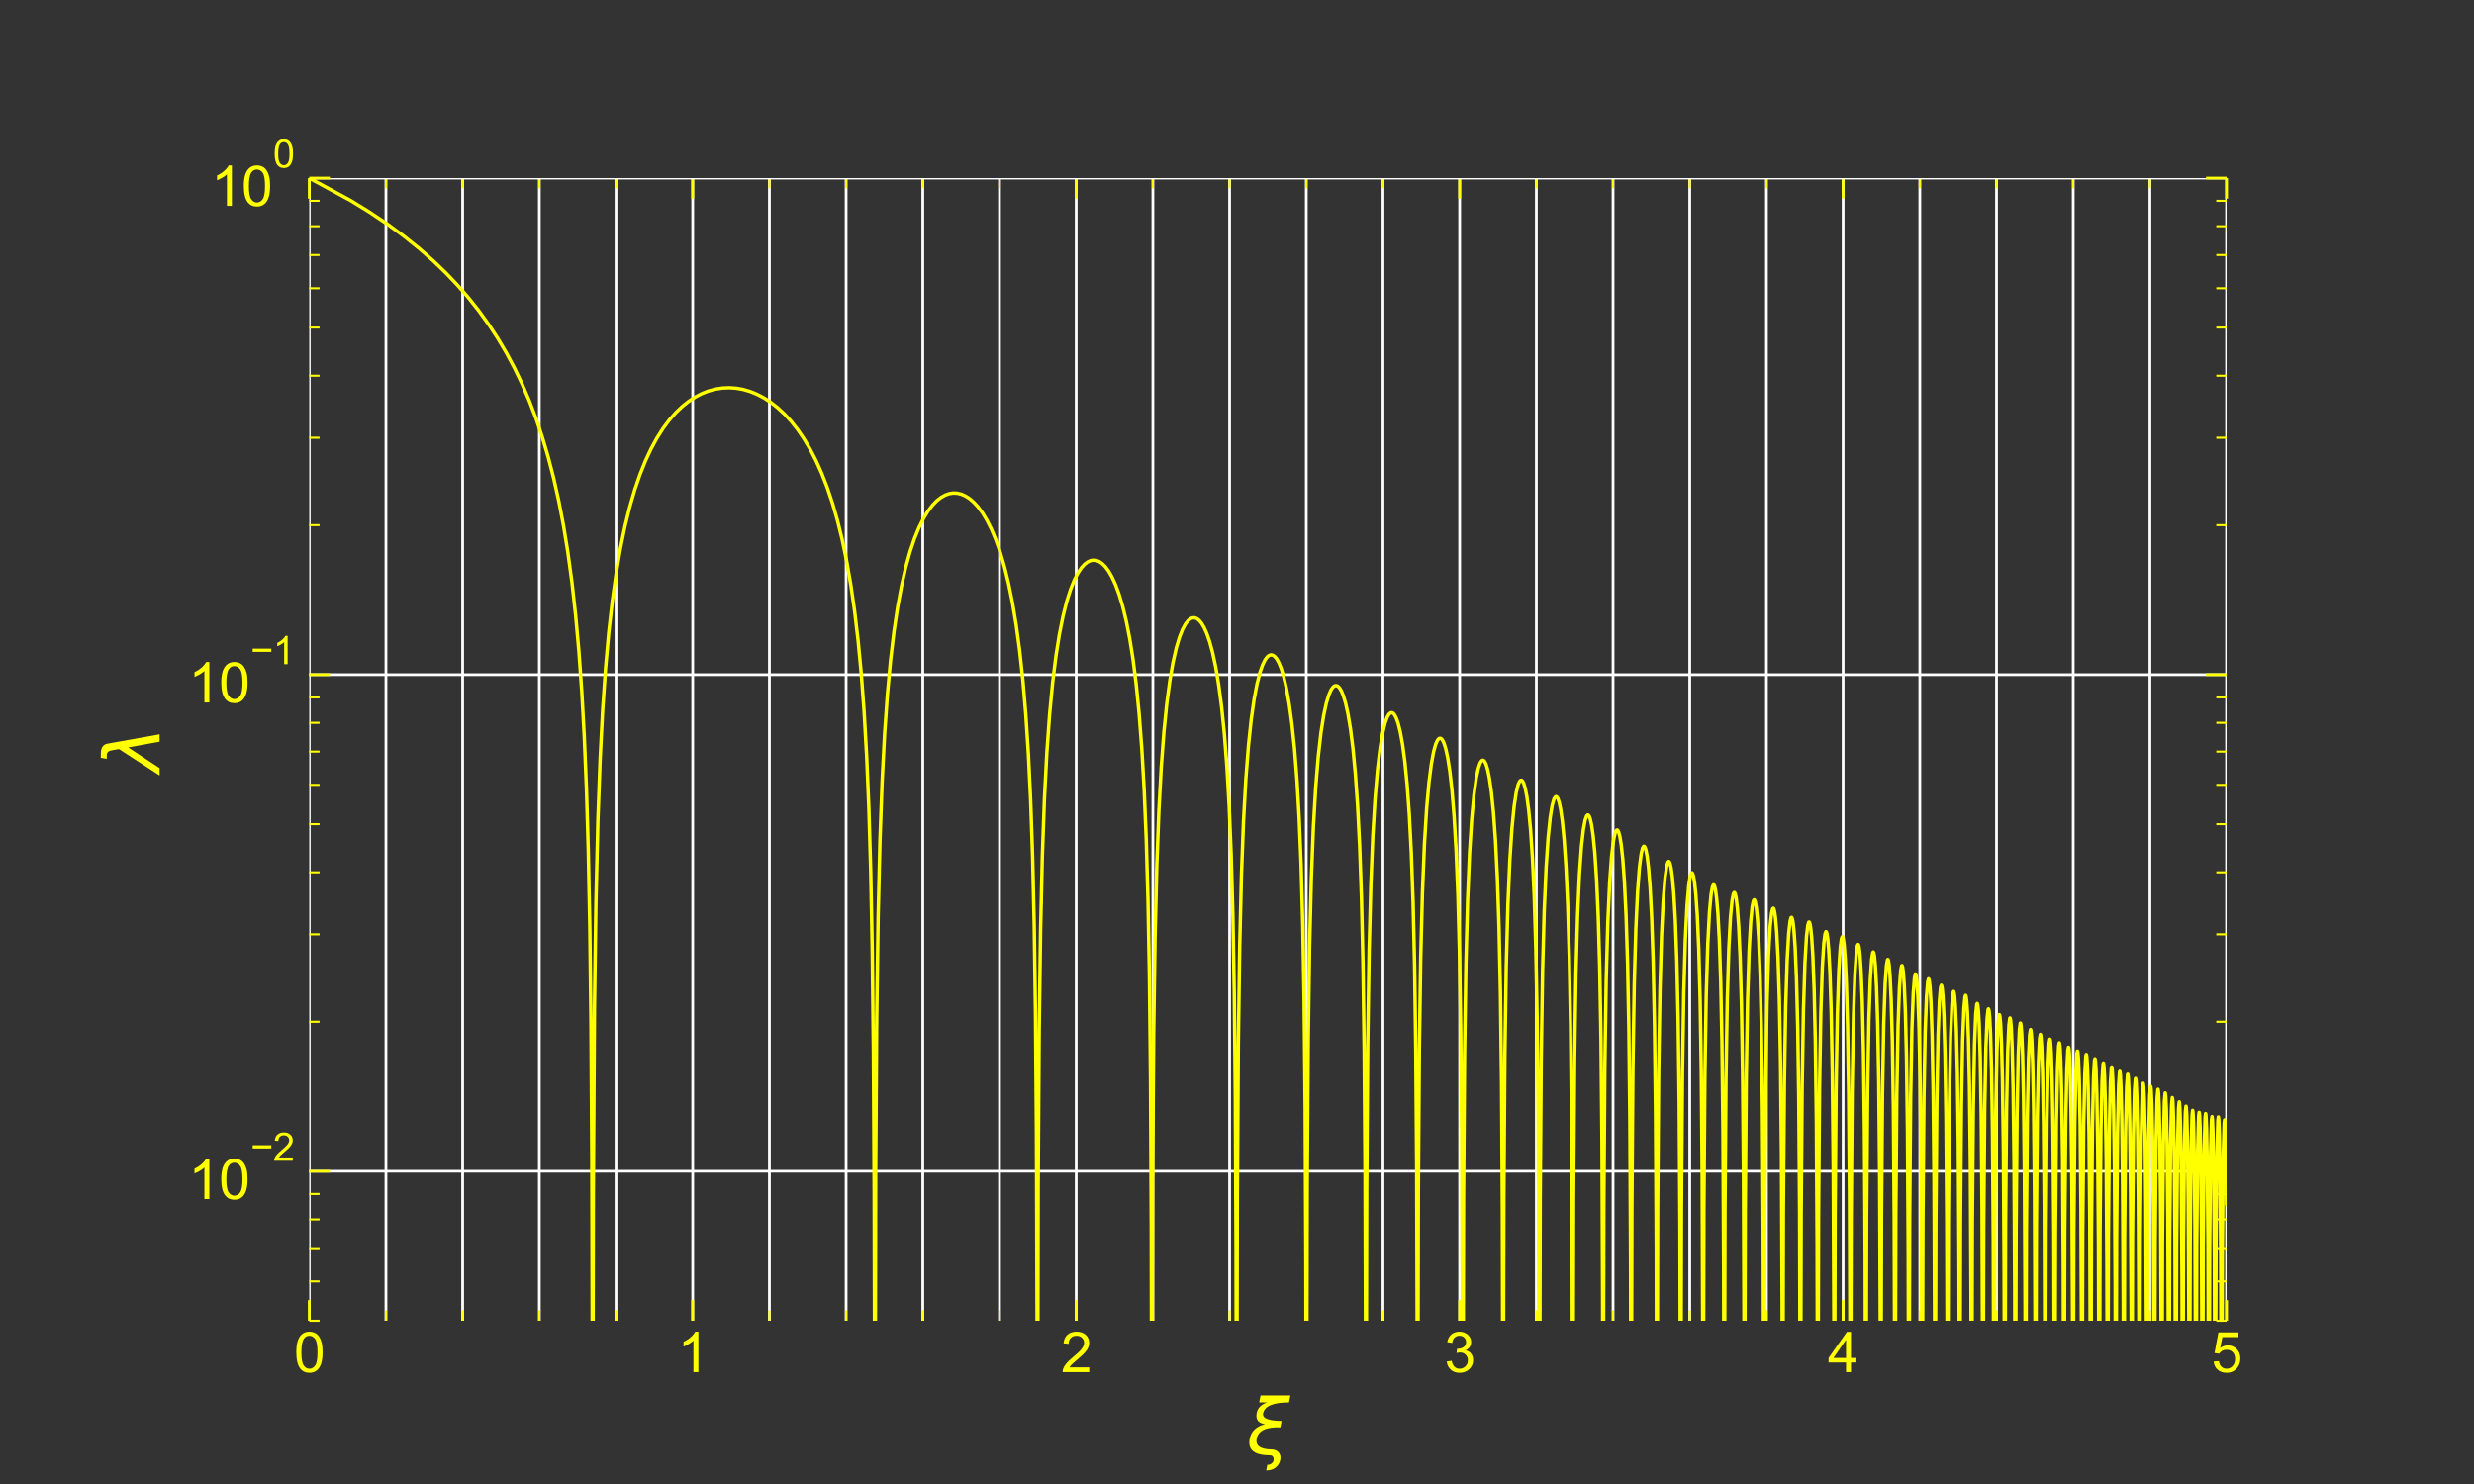 <?xml version="1.0" encoding="utf-8" standalone="no"?>
<!DOCTYPE svg PUBLIC "-//W3C//DTD SVG 1.1//EN"
  "http://www.w3.org/Graphics/SVG/1.1/DTD/svg11.dtd">
<svg xmlns:xlink="http://www.w3.org/1999/xlink" width="720pt" height="432pt" viewBox="0 0 720 432" xmlns="http://www.w3.org/2000/svg" version="1.1">
 <rect x="0" y="0" width="720" height="432" fill="#333333" stroke="none"/>
 <defs>
  <style type="text/css">*{stroke-linejoin: round; stroke-linecap: butt}</style>
 </defs>
 <g id="figure_1">
  <g id="patch_1">
   <path d="M 0 432 
L 720 432 
L 720 0 
L 0 0 
L 0 432 
z
" style="fill: none"/>
  </g>
  <g id="axes_1">
   <g id="patch_2">
    <path d="M 90 384.48 
L 648 384.48 
L 648 51.84 
L 90 51.84 
L 90 384.48 
z
" style="fill: none"/>
   </g>
   <g id="matplotlib.axis_1">
    <g id="xtick_1">
     <g id="line2d_1">
      <path d="M 90 384.48 
L 90 51.84 
" clip-path="url(#p822e8f31ef)" style="fill: none; stroke: #ffffff; stroke-width: 0.8; stroke-linecap: round"/>
     </g>
     <g id="line2d_2">
      <defs>
       <path id="mdf4b892e87" d="M 0 0 
L 0 -6 
" style="stroke: #ffff00; stroke-width: 0.8"/>
      </defs>
      <g>
       <use xlink:href="#mdf4b892e87" x="90" y="384.48" style="fill: #ffff00; stroke: #ffff00; stroke-width: 0.8"/>
      </g>
     </g>
     <g id="line2d_3">
      <defs>
       <path id="mbb62081bcd" d="M 0 0 
L 0 6 
" style="stroke: #ffff00; stroke-width: 0.8"/>
      </defs>
      <g>
       <use xlink:href="#mbb62081bcd" x="90" y="51.84" style="fill: #ffff00; stroke: #ffff00; stroke-width: 0.8"/>
      </g>
     </g>
     <g id="text_1">
      <!-- 0 -->
      <g style="fill: #ffff00" transform="translate(85.551 399.433)scale(0.16 -0.16)">
       <defs>
        <path id="ArialMT-30" d="M 266 2259 
Q 266 3072 433 3567 
Q 600 4063 929 4331 
Q 1259 4600 1759 4600 
Q 2128 4600 2406 4451 
Q 2684 4303 2865 4023 
Q 3047 3744 3150 3342 
Q 3253 2941 3253 2259 
Q 3253 1453 3087 958 
Q 2922 463 2592 192 
Q 2263 -78 1759 -78 
Q 1097 -78 719 397 
Q 266 969 266 2259 
z
M 844 2259 
Q 844 1131 1108 757 
Q 1372 384 1759 384 
Q 2147 384 2411 759 
Q 2675 1134 2675 2259 
Q 2675 3391 2411 3762 
Q 2147 4134 1753 4134 
Q 1366 4134 1134 3806 
Q 844 3388 844 2259 
z
" transform="scale(0.016)"/>
       </defs>
       <use xlink:href="#ArialMT-30"/>
      </g>
     </g>
    </g>
    <g id="xtick_2">
     <g id="line2d_4">
      <path d="M 201.6 384.48 
L 201.6 51.84 
" clip-path="url(#p822e8f31ef)" style="fill: none; stroke: #ffffff; stroke-width: 0.8; stroke-linecap: round"/>
     </g>
     <g id="line2d_5">
      <g>
       <use xlink:href="#mdf4b892e87" x="201.6" y="384.48" style="fill: #ffff00; stroke: #ffff00; stroke-width: 0.8"/>
      </g>
     </g>
     <g id="line2d_6">
      <g>
       <use xlink:href="#mbb62081bcd" x="201.6" y="51.84" style="fill: #ffff00; stroke: #ffff00; stroke-width: 0.8"/>
      </g>
     </g>
     <g id="text_2">
      <!-- 1 -->
      <g style="fill: #ffff00" transform="translate(197.151 399.433)scale(0.16 -0.16)">
       <defs>
        <path id="ArialMT-31" d="M 2384 0 
L 1822 0 
L 1822 3584 
Q 1619 3391 1289 3197 
Q 959 3003 697 2906 
L 697 3450 
Q 1169 3672 1522 3987 
Q 1875 4303 2022 4600 
L 2384 4600 
L 2384 0 
z
" transform="scale(0.016)"/>
       </defs>
       <use xlink:href="#ArialMT-31"/>
      </g>
     </g>
    </g>
    <g id="xtick_3">
     <g id="line2d_7">
      <path d="M 313.2 384.48 
L 313.2 51.84 
" clip-path="url(#p822e8f31ef)" style="fill: none; stroke: #ffffff; stroke-width: 0.8; stroke-linecap: round"/>
     </g>
     <g id="line2d_8">
      <g>
       <use xlink:href="#mdf4b892e87" x="313.2" y="384.48" style="fill: #ffff00; stroke: #ffff00; stroke-width: 0.8"/>
      </g>
     </g>
     <g id="line2d_9">
      <g>
       <use xlink:href="#mbb62081bcd" x="313.2" y="51.84" style="fill: #ffff00; stroke: #ffff00; stroke-width: 0.8"/>
      </g>
     </g>
     <g id="text_3">
      <!-- 2 -->
      <g style="fill: #ffff00" transform="translate(308.751 399.433)scale(0.16 -0.16)">
       <defs>
        <path id="ArialMT-32" d="M 3222 541 
L 3222 0 
L 194 0 
Q 188 203 259 391 
Q 375 700 629 1000 
Q 884 1300 1366 1694 
Q 2113 2306 2375 2664 
Q 2638 3022 2638 3341 
Q 2638 3675 2398 3904 
Q 2159 4134 1775 4134 
Q 1369 4134 1125 3890 
Q 881 3647 878 3216 
L 300 3275 
Q 359 3922 746 4261 
Q 1134 4600 1788 4600 
Q 2447 4600 2831 4234 
Q 3216 3869 3216 3328 
Q 3216 3053 3103 2787 
Q 2991 2522 2730 2228 
Q 2469 1934 1863 1422 
Q 1356 997 1212 845 
Q 1069 694 975 541 
L 3222 541 
z
" transform="scale(0.016)"/>
       </defs>
       <use xlink:href="#ArialMT-32"/>
      </g>
     </g>
    </g>
    <g id="xtick_4">
     <g id="line2d_10">
      <path d="M 424.8 384.48 
L 424.8 51.84 
" clip-path="url(#p822e8f31ef)" style="fill: none; stroke: #ffffff; stroke-width: 0.8; stroke-linecap: round"/>
     </g>
     <g id="line2d_11">
      <g>
       <use xlink:href="#mdf4b892e87" x="424.8" y="384.48" style="fill: #ffff00; stroke: #ffff00; stroke-width: 0.8"/>
      </g>
     </g>
     <g id="line2d_12">
      <g>
       <use xlink:href="#mbb62081bcd" x="424.8" y="51.84" style="fill: #ffff00; stroke: #ffff00; stroke-width: 0.8"/>
      </g>
     </g>
     <g id="text_4">
      <!-- 3 -->
      <g style="fill: #ffff00" transform="translate(420.351 399.433)scale(0.16 -0.16)">
       <defs>
        <path id="ArialMT-33" d="M 269 1209 
L 831 1284 
Q 928 806 1161 595 
Q 1394 384 1728 384 
Q 2125 384 2398 659 
Q 2672 934 2672 1341 
Q 2672 1728 2419 1979 
Q 2166 2231 1775 2231 
Q 1616 2231 1378 2169 
L 1441 2663 
Q 1497 2656 1531 2656 
Q 1891 2656 2178 2843 
Q 2466 3031 2466 3422 
Q 2466 3731 2256 3934 
Q 2047 4138 1716 4138 
Q 1388 4138 1169 3931 
Q 950 3725 888 3313 
L 325 3413 
Q 428 3978 793 4289 
Q 1159 4600 1703 4600 
Q 2078 4600 2393 4439 
Q 2709 4278 2876 4000 
Q 3044 3722 3044 3409 
Q 3044 3113 2884 2869 
Q 2725 2625 2413 2481 
Q 2819 2388 3044 2092 
Q 3269 1797 3269 1353 
Q 3269 753 2831 336 
Q 2394 -81 1725 -81 
Q 1122 -81 723 278 
Q 325 638 269 1209 
z
" transform="scale(0.016)"/>
       </defs>
       <use xlink:href="#ArialMT-33"/>
      </g>
     </g>
    </g>
    <g id="xtick_5">
     <g id="line2d_13">
      <path d="M 536.4 384.48 
L 536.4 51.84 
" clip-path="url(#p822e8f31ef)" style="fill: none; stroke: #ffffff; stroke-width: 0.8; stroke-linecap: round"/>
     </g>
     <g id="line2d_14">
      <g>
       <use xlink:href="#mdf4b892e87" x="536.4" y="384.48" style="fill: #ffff00; stroke: #ffff00; stroke-width: 0.8"/>
      </g>
     </g>
     <g id="line2d_15">
      <g>
       <use xlink:href="#mbb62081bcd" x="536.4" y="51.84" style="fill: #ffff00; stroke: #ffff00; stroke-width: 0.8"/>
      </g>
     </g>
     <g id="text_5">
      <!-- 4 -->
      <g style="fill: #ffff00" transform="translate(531.951 399.433)scale(0.16 -0.16)">
       <defs>
        <path id="ArialMT-34" d="M 2069 0 
L 2069 1097 
L 81 1097 
L 81 1613 
L 2172 4581 
L 2631 4581 
L 2631 1613 
L 3250 1613 
L 3250 1097 
L 2631 1097 
L 2631 0 
L 2069 0 
z
M 2069 1613 
L 2069 3678 
L 634 1613 
L 2069 1613 
z
" transform="scale(0.016)"/>
       </defs>
       <use xlink:href="#ArialMT-34"/>
      </g>
     </g>
    </g>
    <g id="xtick_6">
     <g id="line2d_16">
      <path d="M 648 384.48 
L 648 51.84 
" clip-path="url(#p822e8f31ef)" style="fill: none; stroke: #ffffff; stroke-width: 0.8; stroke-linecap: round"/>
     </g>
     <g id="line2d_17">
      <g>
       <use xlink:href="#mdf4b892e87" x="648" y="384.48" style="fill: #ffff00; stroke: #ffff00; stroke-width: 0.8"/>
      </g>
     </g>
     <g id="line2d_18">
      <g>
       <use xlink:href="#mbb62081bcd" x="648" y="51.84" style="fill: #ffff00; stroke: #ffff00; stroke-width: 0.8"/>
      </g>
     </g>
     <g id="text_6">
      <!-- 5 -->
      <g style="fill: #ffff00" transform="translate(643.551 399.433)scale(0.16 -0.16)">
       <defs>
        <path id="ArialMT-35" d="M 266 1200 
L 856 1250 
Q 922 819 1161 601 
Q 1400 384 1738 384 
Q 2144 384 2425 690 
Q 2706 997 2706 1503 
Q 2706 1984 2436 2262 
Q 2166 2541 1728 2541 
Q 1456 2541 1237 2417 
Q 1019 2294 894 2097 
L 366 2166 
L 809 4519 
L 3088 4519 
L 3088 3981 
L 1259 3981 
L 1013 2750 
Q 1425 3038 1878 3038 
Q 2478 3038 2890 2622 
Q 3303 2206 3303 1553 
Q 3303 931 2941 478 
Q 2500 -78 1738 -78 
Q 1113 -78 717 272 
Q 322 622 266 1200 
z
" transform="scale(0.016)"/>
       </defs>
       <use xlink:href="#ArialMT-35"/>
      </g>
     </g>
    </g>
    <g id="xtick_7">
     <g id="line2d_19">
      <path d="M 112.32 384.48 
L 112.32 51.84 
" clip-path="url(#p822e8f31ef)" style="fill: none; stroke: #ffffff; stroke-width: 0.8; stroke-linecap: round"/>
     </g>
     <g id="line2d_20">
      <defs>
       <path id="m10150e9f85" d="M 0 0 
L 0 -3 
" style="stroke: #ffff00; stroke-width: 0.6"/>
      </defs>
      <g>
       <use xlink:href="#m10150e9f85" x="112.32" y="384.48" style="fill: #ffff00; stroke: #ffff00; stroke-width: 0.6"/>
      </g>
     </g>
     <g id="line2d_21">
      <defs>
       <path id="mcb6f487c8a" d="M 0 0 
L 0 3 
" style="stroke: #ffff00; stroke-width: 0.6"/>
      </defs>
      <g>
       <use xlink:href="#mcb6f487c8a" x="112.32" y="51.84" style="fill: #ffff00; stroke: #ffff00; stroke-width: 0.6"/>
      </g>
     </g>
    </g>
    <g id="xtick_8">
     <g id="line2d_22">
      <path d="M 134.64 384.48 
L 134.64 51.84 
" clip-path="url(#p822e8f31ef)" style="fill: none; stroke: #ffffff; stroke-width: 0.8; stroke-linecap: round"/>
     </g>
     <g id="line2d_23">
      <g>
       <use xlink:href="#m10150e9f85" x="134.64" y="384.48" style="fill: #ffff00; stroke: #ffff00; stroke-width: 0.6"/>
      </g>
     </g>
     <g id="line2d_24">
      <g>
       <use xlink:href="#mcb6f487c8a" x="134.64" y="51.84" style="fill: #ffff00; stroke: #ffff00; stroke-width: 0.6"/>
      </g>
     </g>
    </g>
    <g id="xtick_9">
     <g id="line2d_25">
      <path d="M 156.96 384.48 
L 156.96 51.84 
" clip-path="url(#p822e8f31ef)" style="fill: none; stroke: #ffffff; stroke-width: 0.8; stroke-linecap: round"/>
     </g>
     <g id="line2d_26">
      <g>
       <use xlink:href="#m10150e9f85" x="156.96" y="384.48" style="fill: #ffff00; stroke: #ffff00; stroke-width: 0.6"/>
      </g>
     </g>
     <g id="line2d_27">
      <g>
       <use xlink:href="#mcb6f487c8a" x="156.96" y="51.84" style="fill: #ffff00; stroke: #ffff00; stroke-width: 0.6"/>
      </g>
     </g>
    </g>
    <g id="xtick_10">
     <g id="line2d_28">
      <path d="M 179.28 384.48 
L 179.28 51.84 
" clip-path="url(#p822e8f31ef)" style="fill: none; stroke: #ffffff; stroke-width: 0.8; stroke-linecap: round"/>
     </g>
     <g id="line2d_29">
      <g>
       <use xlink:href="#m10150e9f85" x="179.28" y="384.48" style="fill: #ffff00; stroke: #ffff00; stroke-width: 0.6"/>
      </g>
     </g>
     <g id="line2d_30">
      <g>
       <use xlink:href="#mcb6f487c8a" x="179.28" y="51.84" style="fill: #ffff00; stroke: #ffff00; stroke-width: 0.6"/>
      </g>
     </g>
    </g>
    <g id="xtick_11">
     <g id="line2d_31">
      <path d="M 223.92 384.48 
L 223.92 51.84 
" clip-path="url(#p822e8f31ef)" style="fill: none; stroke: #ffffff; stroke-width: 0.8; stroke-linecap: round"/>
     </g>
     <g id="line2d_32">
      <g>
       <use xlink:href="#m10150e9f85" x="223.92" y="384.48" style="fill: #ffff00; stroke: #ffff00; stroke-width: 0.6"/>
      </g>
     </g>
     <g id="line2d_33">
      <g>
       <use xlink:href="#mcb6f487c8a" x="223.92" y="51.84" style="fill: #ffff00; stroke: #ffff00; stroke-width: 0.6"/>
      </g>
     </g>
    </g>
    <g id="xtick_12">
     <g id="line2d_34">
      <path d="M 246.24 384.48 
L 246.24 51.84 
" clip-path="url(#p822e8f31ef)" style="fill: none; stroke: #ffffff; stroke-width: 0.8; stroke-linecap: round"/>
     </g>
     <g id="line2d_35">
      <g>
       <use xlink:href="#m10150e9f85" x="246.24" y="384.48" style="fill: #ffff00; stroke: #ffff00; stroke-width: 0.6"/>
      </g>
     </g>
     <g id="line2d_36">
      <g>
       <use xlink:href="#mcb6f487c8a" x="246.24" y="51.84" style="fill: #ffff00; stroke: #ffff00; stroke-width: 0.6"/>
      </g>
     </g>
    </g>
    <g id="xtick_13">
     <g id="line2d_37">
      <path d="M 268.56 384.48 
L 268.56 51.84 
" clip-path="url(#p822e8f31ef)" style="fill: none; stroke: #ffffff; stroke-width: 0.8; stroke-linecap: round"/>
     </g>
     <g id="line2d_38">
      <g>
       <use xlink:href="#m10150e9f85" x="268.56" y="384.48" style="fill: #ffff00; stroke: #ffff00; stroke-width: 0.6"/>
      </g>
     </g>
     <g id="line2d_39">
      <g>
       <use xlink:href="#mcb6f487c8a" x="268.56" y="51.84" style="fill: #ffff00; stroke: #ffff00; stroke-width: 0.6"/>
      </g>
     </g>
    </g>
    <g id="xtick_14">
     <g id="line2d_40">
      <path d="M 290.88 384.48 
L 290.88 51.84 
" clip-path="url(#p822e8f31ef)" style="fill: none; stroke: #ffffff; stroke-width: 0.8; stroke-linecap: round"/>
     </g>
     <g id="line2d_41">
      <g>
       <use xlink:href="#m10150e9f85" x="290.88" y="384.48" style="fill: #ffff00; stroke: #ffff00; stroke-width: 0.6"/>
      </g>
     </g>
     <g id="line2d_42">
      <g>
       <use xlink:href="#mcb6f487c8a" x="290.88" y="51.84" style="fill: #ffff00; stroke: #ffff00; stroke-width: 0.6"/>
      </g>
     </g>
    </g>
    <g id="xtick_15">
     <g id="line2d_43">
      <path d="M 335.52 384.48 
L 335.52 51.84 
" clip-path="url(#p822e8f31ef)" style="fill: none; stroke: #ffffff; stroke-width: 0.8; stroke-linecap: round"/>
     </g>
     <g id="line2d_44">
      <g>
       <use xlink:href="#m10150e9f85" x="335.52" y="384.48" style="fill: #ffff00; stroke: #ffff00; stroke-width: 0.6"/>
      </g>
     </g>
     <g id="line2d_45">
      <g>
       <use xlink:href="#mcb6f487c8a" x="335.52" y="51.84" style="fill: #ffff00; stroke: #ffff00; stroke-width: 0.6"/>
      </g>
     </g>
    </g>
    <g id="xtick_16">
     <g id="line2d_46">
      <path d="M 357.84 384.48 
L 357.84 51.84 
" clip-path="url(#p822e8f31ef)" style="fill: none; stroke: #ffffff; stroke-width: 0.8; stroke-linecap: round"/>
     </g>
     <g id="line2d_47">
      <g>
       <use xlink:href="#m10150e9f85" x="357.84" y="384.48" style="fill: #ffff00; stroke: #ffff00; stroke-width: 0.6"/>
      </g>
     </g>
     <g id="line2d_48">
      <g>
       <use xlink:href="#mcb6f487c8a" x="357.84" y="51.84" style="fill: #ffff00; stroke: #ffff00; stroke-width: 0.6"/>
      </g>
     </g>
    </g>
    <g id="xtick_17">
     <g id="line2d_49">
      <path d="M 380.16 384.48 
L 380.16 51.84 
" clip-path="url(#p822e8f31ef)" style="fill: none; stroke: #ffffff; stroke-width: 0.8; stroke-linecap: round"/>
     </g>
     <g id="line2d_50">
      <g>
       <use xlink:href="#m10150e9f85" x="380.16" y="384.48" style="fill: #ffff00; stroke: #ffff00; stroke-width: 0.6"/>
      </g>
     </g>
     <g id="line2d_51">
      <g>
       <use xlink:href="#mcb6f487c8a" x="380.16" y="51.84" style="fill: #ffff00; stroke: #ffff00; stroke-width: 0.6"/>
      </g>
     </g>
    </g>
    <g id="xtick_18">
     <g id="line2d_52">
      <path d="M 402.48 384.48 
L 402.48 51.84 
" clip-path="url(#p822e8f31ef)" style="fill: none; stroke: #ffffff; stroke-width: 0.8; stroke-linecap: round"/>
     </g>
     <g id="line2d_53">
      <g>
       <use xlink:href="#m10150e9f85" x="402.48" y="384.48" style="fill: #ffff00; stroke: #ffff00; stroke-width: 0.6"/>
      </g>
     </g>
     <g id="line2d_54">
      <g>
       <use xlink:href="#mcb6f487c8a" x="402.48" y="51.84" style="fill: #ffff00; stroke: #ffff00; stroke-width: 0.6"/>
      </g>
     </g>
    </g>
    <g id="xtick_19">
     <g id="line2d_55">
      <path d="M 447.12 384.48 
L 447.12 51.84 
" clip-path="url(#p822e8f31ef)" style="fill: none; stroke: #ffffff; stroke-width: 0.8; stroke-linecap: round"/>
     </g>
     <g id="line2d_56">
      <g>
       <use xlink:href="#m10150e9f85" x="447.12" y="384.48" style="fill: #ffff00; stroke: #ffff00; stroke-width: 0.6"/>
      </g>
     </g>
     <g id="line2d_57">
      <g>
       <use xlink:href="#mcb6f487c8a" x="447.12" y="51.84" style="fill: #ffff00; stroke: #ffff00; stroke-width: 0.6"/>
      </g>
     </g>
    </g>
    <g id="xtick_20">
     <g id="line2d_58">
      <path d="M 469.44 384.48 
L 469.44 51.84 
" clip-path="url(#p822e8f31ef)" style="fill: none; stroke: #ffffff; stroke-width: 0.8; stroke-linecap: round"/>
     </g>
     <g id="line2d_59">
      <g>
       <use xlink:href="#m10150e9f85" x="469.44" y="384.48" style="fill: #ffff00; stroke: #ffff00; stroke-width: 0.6"/>
      </g>
     </g>
     <g id="line2d_60">
      <g>
       <use xlink:href="#mcb6f487c8a" x="469.44" y="51.84" style="fill: #ffff00; stroke: #ffff00; stroke-width: 0.6"/>
      </g>
     </g>
    </g>
    <g id="xtick_21">
     <g id="line2d_61">
      <path d="M 491.76 384.48 
L 491.76 51.84 
" clip-path="url(#p822e8f31ef)" style="fill: none; stroke: #ffffff; stroke-width: 0.8; stroke-linecap: round"/>
     </g>
     <g id="line2d_62">
      <g>
       <use xlink:href="#m10150e9f85" x="491.76" y="384.48" style="fill: #ffff00; stroke: #ffff00; stroke-width: 0.6"/>
      </g>
     </g>
     <g id="line2d_63">
      <g>
       <use xlink:href="#mcb6f487c8a" x="491.76" y="51.84" style="fill: #ffff00; stroke: #ffff00; stroke-width: 0.6"/>
      </g>
     </g>
    </g>
    <g id="xtick_22">
     <g id="line2d_64">
      <path d="M 514.08 384.48 
L 514.08 51.84 
" clip-path="url(#p822e8f31ef)" style="fill: none; stroke: #ffffff; stroke-width: 0.8; stroke-linecap: round"/>
     </g>
     <g id="line2d_65">
      <g>
       <use xlink:href="#m10150e9f85" x="514.08" y="384.48" style="fill: #ffff00; stroke: #ffff00; stroke-width: 0.6"/>
      </g>
     </g>
     <g id="line2d_66">
      <g>
       <use xlink:href="#mcb6f487c8a" x="514.08" y="51.84" style="fill: #ffff00; stroke: #ffff00; stroke-width: 0.6"/>
      </g>
     </g>
    </g>
    <g id="xtick_23">
     <g id="line2d_67">
      <path d="M 558.72 384.48 
L 558.72 51.84 
" clip-path="url(#p822e8f31ef)" style="fill: none; stroke: #ffffff; stroke-width: 0.8; stroke-linecap: round"/>
     </g>
     <g id="line2d_68">
      <g>
       <use xlink:href="#m10150e9f85" x="558.72" y="384.48" style="fill: #ffff00; stroke: #ffff00; stroke-width: 0.6"/>
      </g>
     </g>
     <g id="line2d_69">
      <g>
       <use xlink:href="#mcb6f487c8a" x="558.72" y="51.84" style="fill: #ffff00; stroke: #ffff00; stroke-width: 0.6"/>
      </g>
     </g>
    </g>
    <g id="xtick_24">
     <g id="line2d_70">
      <path d="M 581.04 384.48 
L 581.04 51.84 
" clip-path="url(#p822e8f31ef)" style="fill: none; stroke: #ffffff; stroke-width: 0.8; stroke-linecap: round"/>
     </g>
     <g id="line2d_71">
      <g>
       <use xlink:href="#m10150e9f85" x="581.04" y="384.48" style="fill: #ffff00; stroke: #ffff00; stroke-width: 0.6"/>
      </g>
     </g>
     <g id="line2d_72">
      <g>
       <use xlink:href="#mcb6f487c8a" x="581.04" y="51.84" style="fill: #ffff00; stroke: #ffff00; stroke-width: 0.6"/>
      </g>
     </g>
    </g>
    <g id="xtick_25">
     <g id="line2d_73">
      <path d="M 603.36 384.48 
L 603.36 51.84 
" clip-path="url(#p822e8f31ef)" style="fill: none; stroke: #ffffff; stroke-width: 0.8; stroke-linecap: round"/>
     </g>
     <g id="line2d_74">
      <g>
       <use xlink:href="#m10150e9f85" x="603.36" y="384.48" style="fill: #ffff00; stroke: #ffff00; stroke-width: 0.6"/>
      </g>
     </g>
     <g id="line2d_75">
      <g>
       <use xlink:href="#mcb6f487c8a" x="603.36" y="51.84" style="fill: #ffff00; stroke: #ffff00; stroke-width: 0.6"/>
      </g>
     </g>
    </g>
    <g id="xtick_26">
     <g id="line2d_76">
      <path d="M 625.68 384.48 
L 625.68 51.84 
" clip-path="url(#p822e8f31ef)" style="fill: none; stroke: #ffffff; stroke-width: 0.8; stroke-linecap: round"/>
     </g>
     <g id="line2d_77">
      <g>
       <use xlink:href="#m10150e9f85" x="625.68" y="384.48" style="fill: #ffff00; stroke: #ffff00; stroke-width: 0.6"/>
      </g>
     </g>
     <g id="line2d_78">
      <g>
       <use xlink:href="#mcb6f487c8a" x="625.68" y="51.84" style="fill: #ffff00; stroke: #ffff00; stroke-width: 0.6"/>
      </g>
     </g>
    </g>
    <g id="text_7">
     <!-- $\xi$ -->
     <g style="fill: #ffff00" transform="translate(362.84 423.332)scale(0.22 -0.22)">
      <defs>
       <path id="DejaVuSans-Oblique-3be" d="M 2016 397 
Q 2428 394 2628 159 
Q 2844 -88 2772 -463 
Q 2700 -822 2422 -1072 
Q 2119 -1344 1609 -1344 
Q 1656 -1109 1700 -872 
Q 1913 -888 2072 -750 
Q 2194 -641 2216 -525 
Q 2247 -359 2175 -222 
Q 2100 -91 1922 -91 
Q -25 -91 241 1275 
Q 422 2213 1516 2488 
Q 663 2600 822 3413 
Q 941 4028 1678 4284 
L 1028 4284 
L 1141 4863 
L 3606 4863 
L 3494 4284 
Q 1528 4284 1350 3375 
Q 1234 2778 2881 2750 
L 2778 2219 
Q 1009 2288 819 1275 
Q 659 428 2016 397 
z
" transform="scale(0.016)"/>
      </defs>
      <use xlink:href="#DejaVuSans-Oblique-3be" transform="translate(0 0.016)"/>
     </g>
    </g>
   </g>
   <g id="matplotlib.axis_2">
    <g id="ytick_1">
     <g id="line2d_79">
      <path d="M 90 340.963 
L 648 340.963 
" clip-path="url(#p822e8f31ef)" style="fill: none; stroke: #ffffff; stroke-width: 0.8; stroke-linecap: round"/>
     </g>
     <g id="line2d_80">
      <defs>
       <path id="maebdec481b" d="M 0 0 
L 6 0 
" style="stroke: #ffff00; stroke-width: 0.8"/>
      </defs>
      <g>
       <use xlink:href="#maebdec481b" x="90" y="340.963" style="fill: #ffff00; stroke: #ffff00; stroke-width: 0.8"/>
      </g>
     </g>
     <g id="line2d_81">
      <defs>
       <path id="mfc6422a53f" d="M 0 0 
L -6 0 
" style="stroke: #ffff00; stroke-width: 0.8"/>
      </defs>
      <g>
       <use xlink:href="#mfc6422a53f" x="648" y="340.963" style="fill: #ffff00; stroke: #ffff00; stroke-width: 0.8"/>
      </g>
     </g>
     <g id="text_8">
      <!-- $\mathdefault{10^{-2}}$ -->
      <g style="fill: #ffff00" transform="translate(54.82 349.213)scale(0.16 -0.16)">
       <defs>
        <path id="ArialMT-2212" d="M 3381 1997 
L 356 1997 
L 356 2522 
L 3381 2522 
L 3381 1997 
z
" transform="scale(0.016)"/>
       </defs>
       <use xlink:href="#ArialMT-31" transform="translate(0 0.994)"/>
       <use xlink:href="#ArialMT-30" transform="translate(55.615 0.994)"/>
       <use xlink:href="#ArialMT-2212" transform="translate(112.973 70.688)scale(0.7)"/>
       <use xlink:href="#ArialMT-32" transform="translate(153.852 70.688)scale(0.7)"/>
      </g>
     </g>
    </g>
    <g id="ytick_2">
     <g id="line2d_82">
      <path d="M 90 196.401 
L 648 196.401 
" clip-path="url(#p822e8f31ef)" style="fill: none; stroke: #ffffff; stroke-width: 0.8; stroke-linecap: round"/>
     </g>
     <g id="line2d_83">
      <g>
       <use xlink:href="#maebdec481b" x="90" y="196.401" style="fill: #ffff00; stroke: #ffff00; stroke-width: 0.8"/>
      </g>
     </g>
     <g id="line2d_84">
      <g>
       <use xlink:href="#mfc6422a53f" x="648" y="196.401" style="fill: #ffff00; stroke: #ffff00; stroke-width: 0.8"/>
      </g>
     </g>
     <g id="text_9">
      <!-- $\mathdefault{10^{-1}}$ -->
      <g style="fill: #ffff00" transform="translate(54.82 204.651)scale(0.16 -0.16)">
       <use xlink:href="#ArialMT-31" transform="translate(0 0.994)"/>
       <use xlink:href="#ArialMT-30" transform="translate(55.615 0.994)"/>
       <use xlink:href="#ArialMT-2212" transform="translate(112.973 70.688)scale(0.7)"/>
       <use xlink:href="#ArialMT-31" transform="translate(153.852 70.688)scale(0.7)"/>
      </g>
     </g>
    </g>
    <g id="ytick_3">
     <g id="line2d_85">
      <path d="M 90 51.84 
L 648 51.84 
" clip-path="url(#p822e8f31ef)" style="fill: none; stroke: #ffffff; stroke-width: 0.8; stroke-linecap: round"/>
     </g>
     <g id="line2d_86">
      <g>
       <use xlink:href="#maebdec481b" x="90" y="51.84" style="fill: #ffff00; stroke: #ffff00; stroke-width: 0.8"/>
      </g>
     </g>
     <g id="line2d_87">
      <g>
       <use xlink:href="#mfc6422a53f" x="648" y="51.84" style="fill: #ffff00; stroke: #ffff00; stroke-width: 0.8"/>
      </g>
     </g>
     <g id="text_10">
      <!-- $\mathdefault{10^{0}}$ -->
      <g style="fill: #ffff00" transform="translate(61.38 60.09)scale(0.16 -0.16)">
       <use xlink:href="#ArialMT-31" transform="translate(0 0.994)"/>
       <use xlink:href="#ArialMT-30" transform="translate(55.615 0.994)"/>
       <use xlink:href="#ArialMT-30" transform="translate(112.973 70.688)scale(0.7)"/>
      </g>
     </g>
    </g>
    <g id="ytick_4">
     <g id="line2d_88">
      <defs>
       <path id="mea460915ef" d="M 0 0 
L 3 0 
" style="stroke: #ffff00; stroke-width: 0.6"/>
      </defs>
      <g>
       <use xlink:href="#mea460915ef" x="90" y="384.48" style="fill: #ffff00; stroke: #ffff00; stroke-width: 0.6"/>
      </g>
     </g>
     <g id="line2d_89">
      <defs>
       <path id="mc4e809eaba" d="M 0 0 
L -3 0 
" style="stroke: #ffff00; stroke-width: 0.6"/>
      </defs>
      <g>
       <use xlink:href="#mc4e809eaba" x="648" y="384.48" style="fill: #ffff00; stroke: #ffff00; stroke-width: 0.6"/>
      </g>
     </g>
    </g>
    <g id="ytick_5">
     <g id="line2d_90">
      <g>
       <use xlink:href="#mea460915ef" x="90" y="373.033" style="fill: #ffff00; stroke: #ffff00; stroke-width: 0.6"/>
      </g>
     </g>
     <g id="line2d_91">
      <g>
       <use xlink:href="#mc4e809eaba" x="648" y="373.033" style="fill: #ffff00; stroke: #ffff00; stroke-width: 0.6"/>
      </g>
     </g>
    </g>
    <g id="ytick_6">
     <g id="line2d_92">
      <g>
       <use xlink:href="#mea460915ef" x="90" y="363.356" style="fill: #ffff00; stroke: #ffff00; stroke-width: 0.6"/>
      </g>
     </g>
     <g id="line2d_93">
      <g>
       <use xlink:href="#mc4e809eaba" x="648" y="363.356" style="fill: #ffff00; stroke: #ffff00; stroke-width: 0.6"/>
      </g>
     </g>
    </g>
    <g id="ytick_7">
     <g id="line2d_94">
      <g>
       <use xlink:href="#mea460915ef" x="90" y="354.972" style="fill: #ffff00; stroke: #ffff00; stroke-width: 0.6"/>
      </g>
     </g>
     <g id="line2d_95">
      <g>
       <use xlink:href="#mc4e809eaba" x="648" y="354.972" style="fill: #ffff00; stroke: #ffff00; stroke-width: 0.6"/>
      </g>
     </g>
    </g>
    <g id="ytick_8">
     <g id="line2d_96">
      <g>
       <use xlink:href="#mea460915ef" x="90" y="347.577" style="fill: #ffff00; stroke: #ffff00; stroke-width: 0.6"/>
      </g>
     </g>
     <g id="line2d_97">
      <g>
       <use xlink:href="#mc4e809eaba" x="648" y="347.577" style="fill: #ffff00; stroke: #ffff00; stroke-width: 0.6"/>
      </g>
     </g>
    </g>
    <g id="ytick_9">
     <g id="line2d_98">
      <g>
       <use xlink:href="#mea460915ef" x="90" y="297.445" style="fill: #ffff00; stroke: #ffff00; stroke-width: 0.6"/>
      </g>
     </g>
     <g id="line2d_99">
      <g>
       <use xlink:href="#mc4e809eaba" x="648" y="297.445" style="fill: #ffff00; stroke: #ffff00; stroke-width: 0.6"/>
      </g>
     </g>
    </g>
    <g id="ytick_10">
     <g id="line2d_100">
      <g>
       <use xlink:href="#mea460915ef" x="90" y="271.989" style="fill: #ffff00; stroke: #ffff00; stroke-width: 0.6"/>
      </g>
     </g>
     <g id="line2d_101">
      <g>
       <use xlink:href="#mc4e809eaba" x="648" y="271.989" style="fill: #ffff00; stroke: #ffff00; stroke-width: 0.6"/>
      </g>
     </g>
    </g>
    <g id="ytick_11">
     <g id="line2d_102">
      <g>
       <use xlink:href="#mea460915ef" x="90" y="253.928" style="fill: #ffff00; stroke: #ffff00; stroke-width: 0.6"/>
      </g>
     </g>
     <g id="line2d_103">
      <g>
       <use xlink:href="#mc4e809eaba" x="648" y="253.928" style="fill: #ffff00; stroke: #ffff00; stroke-width: 0.6"/>
      </g>
     </g>
    </g>
    <g id="ytick_12">
     <g id="line2d_104">
      <g>
       <use xlink:href="#mea460915ef" x="90" y="239.919" style="fill: #ffff00; stroke: #ffff00; stroke-width: 0.6"/>
      </g>
     </g>
     <g id="line2d_105">
      <g>
       <use xlink:href="#mc4e809eaba" x="648" y="239.919" style="fill: #ffff00; stroke: #ffff00; stroke-width: 0.6"/>
      </g>
     </g>
    </g>
    <g id="ytick_13">
     <g id="line2d_106">
      <g>
       <use xlink:href="#mea460915ef" x="90" y="228.472" style="fill: #ffff00; stroke: #ffff00; stroke-width: 0.6"/>
      </g>
     </g>
     <g id="line2d_107">
      <g>
       <use xlink:href="#mc4e809eaba" x="648" y="228.472" style="fill: #ffff00; stroke: #ffff00; stroke-width: 0.6"/>
      </g>
     </g>
    </g>
    <g id="ytick_14">
     <g id="line2d_108">
      <g>
       <use xlink:href="#mea460915ef" x="90" y="218.794" style="fill: #ffff00; stroke: #ffff00; stroke-width: 0.6"/>
      </g>
     </g>
     <g id="line2d_109">
      <g>
       <use xlink:href="#mc4e809eaba" x="648" y="218.794" style="fill: #ffff00; stroke: #ffff00; stroke-width: 0.6"/>
      </g>
     </g>
    </g>
    <g id="ytick_15">
     <g id="line2d_110">
      <g>
       <use xlink:href="#mea460915ef" x="90" y="210.411" style="fill: #ffff00; stroke: #ffff00; stroke-width: 0.6"/>
      </g>
     </g>
     <g id="line2d_111">
      <g>
       <use xlink:href="#mc4e809eaba" x="648" y="210.411" style="fill: #ffff00; stroke: #ffff00; stroke-width: 0.6"/>
      </g>
     </g>
    </g>
    <g id="ytick_16">
     <g id="line2d_112">
      <g>
       <use xlink:href="#mea460915ef" x="90" y="203.016" style="fill: #ffff00; stroke: #ffff00; stroke-width: 0.6"/>
      </g>
     </g>
     <g id="line2d_113">
      <g>
       <use xlink:href="#mc4e809eaba" x="648" y="203.016" style="fill: #ffff00; stroke: #ffff00; stroke-width: 0.6"/>
      </g>
     </g>
    </g>
    <g id="ytick_17">
     <g id="line2d_114">
      <g>
       <use xlink:href="#mea460915ef" x="90" y="152.884" style="fill: #ffff00; stroke: #ffff00; stroke-width: 0.6"/>
      </g>
     </g>
     <g id="line2d_115">
      <g>
       <use xlink:href="#mc4e809eaba" x="648" y="152.884" style="fill: #ffff00; stroke: #ffff00; stroke-width: 0.6"/>
      </g>
     </g>
    </g>
    <g id="ytick_18">
     <g id="line2d_116">
      <g>
       <use xlink:href="#mea460915ef" x="90" y="127.428" style="fill: #ffff00; stroke: #ffff00; stroke-width: 0.6"/>
      </g>
     </g>
     <g id="line2d_117">
      <g>
       <use xlink:href="#mc4e809eaba" x="648" y="127.428" style="fill: #ffff00; stroke: #ffff00; stroke-width: 0.6"/>
      </g>
     </g>
    </g>
    <g id="ytick_19">
     <g id="line2d_118">
      <g>
       <use xlink:href="#mea460915ef" x="90" y="109.367" style="fill: #ffff00; stroke: #ffff00; stroke-width: 0.6"/>
      </g>
     </g>
     <g id="line2d_119">
      <g>
       <use xlink:href="#mc4e809eaba" x="648" y="109.367" style="fill: #ffff00; stroke: #ffff00; stroke-width: 0.6"/>
      </g>
     </g>
    </g>
    <g id="ytick_20">
     <g id="line2d_120">
      <g>
       <use xlink:href="#mea460915ef" x="90" y="95.357" style="fill: #ffff00; stroke: #ffff00; stroke-width: 0.6"/>
      </g>
     </g>
     <g id="line2d_121">
      <g>
       <use xlink:href="#mc4e809eaba" x="648" y="95.357" style="fill: #ffff00; stroke: #ffff00; stroke-width: 0.6"/>
      </g>
     </g>
    </g>
    <g id="ytick_21">
     <g id="line2d_122">
      <g>
       <use xlink:href="#mea460915ef" x="90" y="83.911" style="fill: #ffff00; stroke: #ffff00; stroke-width: 0.6"/>
      </g>
     </g>
     <g id="line2d_123">
      <g>
       <use xlink:href="#mc4e809eaba" x="648" y="83.911" style="fill: #ffff00; stroke: #ffff00; stroke-width: 0.6"/>
      </g>
     </g>
    </g>
    <g id="ytick_22">
     <g id="line2d_124">
      <g>
       <use xlink:href="#mea460915ef" x="90" y="74.233" style="fill: #ffff00; stroke: #ffff00; stroke-width: 0.6"/>
      </g>
     </g>
     <g id="line2d_125">
      <g>
       <use xlink:href="#mc4e809eaba" x="648" y="74.233" style="fill: #ffff00; stroke: #ffff00; stroke-width: 0.6"/>
      </g>
     </g>
    </g>
    <g id="ytick_23">
     <g id="line2d_126">
      <g>
       <use xlink:href="#mea460915ef" x="90" y="65.849" style="fill: #ffff00; stroke: #ffff00; stroke-width: 0.6"/>
      </g>
     </g>
     <g id="line2d_127">
      <g>
       <use xlink:href="#mc4e809eaba" x="648" y="65.849" style="fill: #ffff00; stroke: #ffff00; stroke-width: 0.6"/>
      </g>
     </g>
    </g>
    <g id="ytick_24">
     <g id="line2d_128">
      <g>
       <use xlink:href="#mea460915ef" x="90" y="58.455" style="fill: #ffff00; stroke: #ffff00; stroke-width: 0.6"/>
      </g>
     </g>
     <g id="line2d_129">
      <g>
       <use xlink:href="#mc4e809eaba" x="648" y="58.455" style="fill: #ffff00; stroke: #ffff00; stroke-width: 0.6"/>
      </g>
     </g>
    </g>
    <g id="text_11">
     <!-- $\lambda$ -->
     <g style="fill: #ffff00" transform="translate(46.447 224.76)rotate(-90)scale(0.22 -0.22)">
      <defs>
       <path id="DejaVuSans-Oblique-3bb" d="M 2350 4316 
L 3125 0 
L 2516 0 
L 2038 2588 
L 328 0 
L -281 0 
L 1903 3356 
L 1794 3975 
Q 1725 4369 1391 4369 
L 1091 4369 
L 1184 4863 
L 1550 4856 
Q 2253 4847 2350 4316 
z
" transform="scale(0.016)"/>
      </defs>
      <use xlink:href="#DejaVuSans-Oblique-3bb" transform="translate(0 0.016)"/>
     </g>
    </g>
   </g>
   <g id="line2d_130">
    <path d="M 90 51.84 
L 102.023 58.357 
L 107.341 61.619 
L 113 65.417 
L 117.527 68.744 
L 122.083 72.402 
L 126.07 75.907 
L 129.7 79.391 
L 133.08 82.934 
L 136.272 86.594 
L 139.315 90.424 
L 142.235 94.471 
L 144.861 98.487 
L 147.434 102.841 
L 149.794 107.288 
L 151.982 111.866 
L 154.025 116.638 
L 155.946 121.673 
L 157.76 127.044 
L 159.483 132.84 
L 161.124 139.171 
L 162.583 145.669 
L 163.985 152.956 
L 165.234 160.603 
L 166.443 169.455 
L 167.518 179.059 
L 168.471 189.592 
L 169.308 201.287 
L 170.039 214.479 
L 170.667 229.624 
L 171.197 247.483 
L 171.634 269.254 
L 171.981 297.284 
L 172.239 337.055 
L 172.41 409.946 
L 172.444 433 
M 172.528 433 
L 172.665 347.241 
L 173.002 293.298 
L 173.421 263.059 
L 174 238.776 
L 174.651 221.006 
L 175.373 206.975 
L 176.238 194.42 
L 177.163 184.089 
L 178.218 174.764 
L 179.321 166.894 
L 180.539 159.75 
L 181.862 153.318 
L 183.282 147.55 
L 184.724 142.601 
L 186.249 138.145 
L 187.849 134.15 
L 189.515 130.588 
L 191.24 127.429 
L 193.017 124.643 
L 194.841 122.203 
L 196.654 120.14 
L 198.506 118.361 
L 200.392 116.85 
L 202.308 115.595 
L 204.25 114.586 
L 206.213 113.816 
L 208.195 113.278 
L 210.193 112.965 
L 212.205 112.875 
L 214.227 113.009 
L 216.259 113.369 
L 218.297 113.96 
L 220.341 114.789 
L 222.356 115.847 
L 224.376 117.163 
L 226.367 118.732 
L 228.333 120.565 
L 230.244 122.651 
L 232.133 125.044 
L 233.973 127.74 
L 235.768 130.764 
L 237.492 134.108 
L 239.151 137.813 
L 240.749 141.929 
L 242.288 146.522 
L 243.724 151.507 
L 245.109 157.134 
L 246.398 163.323 
L 247.597 170.185 
L 248.709 177.856 
L 249.737 186.547 
L 250.663 196.294 
L 251.489 207.37 
L 252.219 220.158 
L 252.855 235.258 
L 253.399 253.702 
L 253.832 276.047 
L 254.177 306.115 
L 254.413 347.273 
L 254.541 403.242 
L 254.569 433 
M 254.657 433 
L 254.84 340.7 
L 255.138 296.745 
L 255.562 266.595 
L 256.089 244.687 
L 256.717 227.561 
L 257.443 213.625 
L 258.266 202 
L 259.181 192.143 
L 260.187 183.698 
L 261.261 176.534 
L 262.399 170.401 
L 263.599 165.125 
L 264.84 160.646 
L 266.119 156.837 
L 267.417 153.649 
L 268.733 150.994 
L 270.047 148.83 
L 271.342 147.113 
L 272.619 145.783 
L 273.862 144.802 
L 275.088 144.114 
L 276.281 143.697 
L 277.442 143.524 
L 278.606 143.577 
L 279.771 143.854 
L 280.954 144.373 
L 282.17 145.151 
L 283.401 146.207 
L 284.663 147.591 
L 285.939 149.329 
L 287.228 151.47 
L 288.531 154.072 
L 289.816 157.144 
L 291.085 160.764 
L 292.324 164.987 
L 293.52 169.872 
L 294.66 175.493 
L 295.747 182.007 
L 296.755 189.437 
L 297.686 198.019 
L 298.529 207.903 
L 299.285 219.467 
L 299.945 233.019 
L 300.508 249.232 
L 300.978 269.245 
L 301.355 295.19 
L 301.627 329.575 
L 301.808 382.417 
L 301.872 433 
M 301.959 433 
L 302.13 345.094 
L 302.426 300.16 
L 302.836 270.583 
L 303.346 249.154 
L 303.956 232.486 
L 304.662 219.015 
L 305.464 207.879 
L 306.346 198.66 
L 307.295 191.022 
L 308.297 184.702 
L 309.349 179.438 
L 310.428 175.143 
L 311.519 171.681 
L 312.6 168.963 
L 313.659 166.878 
L 314.674 165.351 
L 315.645 164.273 
L 316.563 163.575 
L 317.429 163.188 
L 318.255 163.058 
L 319.064 163.153 
L 319.9 163.481 
L 320.763 164.065 
L 321.662 164.954 
L 322.608 166.216 
L 323.6 167.927 
L 324.625 170.157 
L 325.673 172.989 
L 326.722 176.49 
L 327.761 180.757 
L 328.772 185.872 
L 329.743 191.982 
L 330.657 199.184 
L 331.505 207.676 
L 332.277 217.712 
L 332.966 229.628 
L 333.573 244.112 
L 334.089 262.024 
L 334.507 284.587 
L 334.826 314.473 
L 335.048 357.431 
L 335.178 433 
M 335.267 433 
L 335.443 345.078 
L 335.741 301.262 
L 336.143 272.941 
L 336.649 252.17 
L 337.257 236.022 
L 337.956 223.21 
L 338.727 213.019 
L 339.567 204.743 
L 340.456 198.091 
L 341.377 192.81 
L 342.318 188.656 
L 343.242 185.53 
L 344.134 183.259 
L 344.974 181.687 
L 345.747 180.682 
L 346.454 180.107 
L 347.095 179.858 
L 347.707 179.854 
L 348.317 180.076 
L 348.957 180.557 
L 349.647 181.367 
L 350.392 182.602 
L 351.193 184.375 
L 352.04 186.811 
L 352.914 190.035 
L 353.8 194.179 
L 354.671 199.358 
L 355.512 205.736 
L 356.307 213.513 
L 357.048 223.035 
L 357.713 234.546 
L 358.293 248.56 
L 358.791 266.149 
L 359.2 288.893 
L 359.511 319.55 
L 359.718 362.427 
L 359.835 433 
M 359.925 433 
L 360.092 348.176 
L 360.386 303.847 
L 360.789 275.226 
L 361.294 254.632 
L 361.891 238.999 
L 362.571 226.781 
L 363.325 217.092 
L 364.13 209.506 
L 364.967 203.605 
L 365.823 199.091 
L 366.658 195.81 
L 367.458 193.516 
L 368.194 192.035 
L 368.851 191.172 
L 369.431 190.749 
L 369.949 190.633 
L 370.451 190.748 
L 370.973 191.108 
L 371.545 191.791 
L 372.179 192.921 
L 372.876 194.643 
L 373.627 197.127 
L 374.41 200.525 
L 375.203 204.999 
L 375.984 210.719 
L 376.74 217.961 
L 377.443 226.898 
L 378.086 237.999 
L 378.658 251.866 
L 379.144 269.295 
L 379.538 291.745 
L 379.842 322.47 
L 380.049 367.666 
L 380.152 433 
M 380.242 433 
L 380.427 344.894 
L 380.729 302.532 
L 381.133 275.366 
L 381.638 255.637 
L 382.236 240.647 
L 382.913 229.089 
L 383.647 220.204 
L 384.424 213.387 
L 385.217 208.307 
L 385.993 204.7 
L 386.732 202.259 
L 387.395 200.772 
L 387.977 199.963 
L 388.479 199.615 
L 388.92 199.566 
L 389.347 199.749 
L 389.812 200.208 
L 390.34 201.068 
L 390.936 202.496 
L 391.594 204.686 
L 392.293 207.828 
L 393.02 212.171 
L 393.744 217.904 
L 394.446 225.308 
L 395.1 234.655 
L 395.697 246.462 
L 396.217 261.296 
L 396.655 280.33 
L 397.006 305.674 
L 397.263 341.419 
L 397.423 395.39 
L 397.467 433 
M 397.558 433 
L 397.741 345.896 
L 398.041 303.935 
L 398.443 277.013 
L 398.942 257.736 
L 399.53 243.237 
L 400.187 232.258 
L 400.896 223.965 
L 401.632 217.832 
L 402.364 213.484 
L 403.063 210.58 
L 403.694 208.828 
L 404.247 207.892 
L 404.704 207.512 
L 405.089 207.461 
L 405.462 207.645 
L 405.875 208.118 
L 406.356 209.037 
L 406.905 210.601 
L 407.516 213.055 
L 408.169 216.651 
L 408.843 221.67 
L 409.509 228.369 
L 410.143 237.094 
L 410.724 248.245 
L 411.242 262.612 
L 411.679 281.172 
L 412.031 306.086 
L 412.288 340.715 
L 412.455 396.293 
L 412.498 433 
M 412.59 433 
L 412.773 346.81 
L 413.067 305.534 
L 413.466 278.86 
L 413.964 259.807 
L 414.542 245.801 
L 415.185 235.388 
L 415.868 227.741 
L 416.56 222.349 
L 417.232 218.74 
L 417.842 216.575 
L 418.37 215.438 
L 418.799 214.972 
L 419.147 214.889 
L 419.467 215.042 
L 419.83 215.485 
L 420.261 216.391 
L 420.765 218.009 
L 421.33 220.624 
L 421.941 224.562 
L 422.566 230.111 
L 423.183 237.676 
L 423.766 247.71 
L 424.291 260.738 
L 424.741 277.653 
L 425.113 300.42 
L 425.392 331.691 
L 425.582 380.535 
L 425.656 433 
M 425.749 433 
L 425.926 348.564 
L 426.219 307.134 
L 426.618 280.468 
L 427.108 261.854 
L 427.678 248.266 
L 428.302 238.415 
L 428.954 231.415 
L 429.603 226.669 
L 430.21 223.738 
L 430.745 222.143 
L 431.178 221.459 
L 431.516 221.285 
L 431.799 221.379 
L 432.116 221.738 
L 432.502 222.55 
L 432.961 224.088 
L 433.487 226.698 
L 434.06 230.752 
L 434.647 236.57 
L 435.226 244.642 
L 435.77 255.487 
L 436.254 269.783 
L 436.664 288.776 
L 436.992 314.814 
L 437.227 352.34 
L 437.371 413.933 
L 437.39 433 
M 437.484 433 
L 437.664 348.466 
L 437.961 307.338 
L 438.358 281.439 
L 438.844 263.385 
L 439.405 250.387 
L 440.016 241.114 
L 440.644 234.77 
L 441.246 230.765 
L 441.79 228.496 
L 442.239 227.454 
L 442.584 227.125 
L 442.854 227.142 
L 443.128 227.409 
L 443.462 228.079 
L 443.875 229.455 
L 444.355 231.894 
L 444.885 235.805 
L 445.441 241.655 
L 445.99 249.923 
L 446.506 261.223 
L 446.961 276.274 
L 447.347 296.835 
L 447.647 325.398 
L 447.855 368.178 
L 447.964 433 
M 448.058 433 
L 448.234 349.78 
L 448.528 308.78 
L 448.924 282.867 
L 449.409 265.011 
L 449.96 252.468 
L 450.553 243.712 
L 451.154 237.924 
L 451.717 234.468 
L 452.204 232.707 
L 452.588 232.023 
L 452.869 231.897 
L 453.107 232.037 
L 453.397 232.511 
L 453.756 233.574 
L 454.189 235.615 
L 454.682 239.102 
L 455.208 244.516 
L 455.738 252.392 
L 456.239 263.365 
L 456.688 278.278 
L 457.067 298.721 
L 457.359 327.087 
L 457.565 370.49 
L 457.668 433 
M 457.763 433 
L 457.946 348.867 
L 458.241 308.907 
L 458.638 283.656 
L 459.119 266.466 
L 459.663 254.551 
L 460.238 246.512 
L 460.804 241.496 
L 461.313 238.76 
L 461.733 237.559 
L 462.043 237.228 
L 462.265 237.275 
L 462.503 237.588 
L 462.811 238.409 
L 463.199 240.138 
L 463.652 243.27 
L 464.145 248.344 
L 464.653 256.043 
L 465.135 266.928 
L 465.567 281.932 
L 465.932 302.802 
L 466.215 332.555 
L 466.407 378.166 
L 466.491 433 
M 466.586 433 
L 466.763 350.856 
L 467.056 310.404 
L 467.447 285.381 
L 467.922 268.414 
L 468.453 256.909 
L 469.006 249.373 
L 469.538 244.881 
L 470.008 242.588 
L 470.373 241.735 
L 470.625 241.59 
L 470.829 241.732 
L 471.08 242.227 
L 471.407 243.423 
L 471.809 245.83 
L 472.266 250.021 
L 472.749 256.655 
L 473.223 266.396 
L 473.66 280.23 
L 474.034 299.452 
L 474.328 326.617 
L 474.536 367.476 
L 474.651 433 
M 474.746 433 
L 474.923 351.356 
L 475.216 311.301 
L 475.606 286.631 
L 476.073 270.255 
L 476.593 259.296 
L 477.124 252.422 
L 477.622 248.569 
L 478.038 246.851 
L 478.342 246.356 
L 478.537 246.364 
L 478.737 246.637 
L 479.013 247.454 
L 479.361 249.257 
L 479.773 252.673 
L 480.226 258.42 
L 480.686 267.237 
L 481.119 280.054 
L 481.497 298.28 
L 481.799 324.186 
L 482.018 363.652 
L 482.147 433 
M 482.243 433 
L 482.421 351.747 
L 482.71 312.399 
L 483.097 288.096 
L 483.561 272.063 
L 484.069 261.679 
L 484.58 255.42 
L 485.041 252.208 
L 485.404 250.986 
L 485.649 250.759 
L 485.819 250.873 
L 486.037 251.348 
L 486.332 252.609 
L 486.701 255.27 
L 487.124 260.092 
L 487.568 267.901 
L 487.996 279.625 
L 488.376 296.459 
L 488.69 320.919 
L 488.919 357.605 
L 489.058 417.967 
L 489.073 433 
M 489.17 433 
L 489.348 351.895 
L 489.639 312.859 
L 490.023 289.017 
L 490.482 273.424 
L 490.98 263.522 
L 491.47 257.797 
L 491.9 255.048 
L 492.227 254.145 
L 492.431 254.06 
L 492.602 254.273 
L 492.838 254.985 
L 493.152 256.741 
L 493.533 260.28 
L 493.956 266.467 
L 494.382 276.177 
L 494.778 290.638 
L 495.114 311.462 
L 495.375 342.504 
L 495.547 391.869 
L 495.603 433 
M 495.701 433 
L 495.882 351.765 
L 496.173 313.233 
L 496.559 289.771 
L 497.015 274.749 
L 497.5 265.478 
L 497.967 260.375 
L 498.36 258.164 
L 498.645 257.575 
L 498.808 257.6 
L 498.985 257.926 
L 499.237 258.948 
L 499.566 261.321 
L 499.952 265.896 
L 500.365 273.636 
L 500.771 285.725 
L 501.128 303.413 
L 501.419 329.694 
L 501.624 369.729 
L 501.737 433 
M 501.835 433 
L 502.014 352.543 
L 502.303 314.048 
L 502.685 290.815 
L 503.133 276.032 
L 503.611 267.002 
L 504.065 262.193 
L 504.44 260.235 
L 504.696 259.801 
L 504.844 259.874 
L 505.029 260.298 
L 505.291 261.553 
L 505.627 264.386 
L 506.015 269.742 
L 506.42 278.627 
L 506.804 292.226 
L 507.137 312.421 
L 507.397 342.593 
L 507.57 390.324 
L 507.629 433 
M 507.728 433 
L 507.908 352.441 
L 508.2 314.195 
L 508.584 291.196 
L 509.03 276.831 
L 509.498 268.266 
L 509.935 263.865 
L 510.287 262.21 
L 510.513 261.93 
L 510.654 262.054 
L 510.847 262.598 
L 511.118 264.134 
L 511.461 267.51 
L 511.849 273.737 
L 512.245 283.976 
L 512.612 299.634 
L 512.917 322.716 
L 513.144 357.748 
L 513.286 417.712 
L 513.302 433 
M 513.401 433 
L 513.583 352.37 
L 513.874 314.68 
L 514.254 292.097 
L 514.698 278.009 
L 515.156 269.857 
L 515.576 265.874 
L 515.899 264.533 
L 516.097 264.379 
L 516.237 264.567 
L 516.441 265.293 
L 516.724 267.243 
L 517.074 271.37 
L 517.458 278.764 
L 517.838 290.668 
L 518.18 308.826 
L 518.455 336.187 
L 518.647 379.656 
L 518.732 433 
M 518.832 433 
L 519.012 353.12 
L 519.302 315.511 
L 519.682 293.08 
L 520.118 279.446 
L 520.565 271.719 
L 520.965 268.152 
L 521.261 267.099 
L 521.417 267.039 
L 521.429 267.049 
L 521.575 267.326 
L 521.793 268.304 
L 522.088 270.79 
L 522.441 275.855 
L 522.819 284.723 
L 523.181 298.82 
L 523.492 320.261 
L 523.729 353.004 
L 523.883 408.408 
L 523.912 433 
M 524.011 433 
L 524.191 353.588 
L 524.48 315.991 
L 524.857 293.733 
L 525.291 280.202 
L 525.731 272.713 
L 526.118 269.361 
L 526.405 268.421 
L 526.544 268.402 
L 526.557 268.414 
L 526.706 268.736 
L 526.93 269.851 
L 527.23 272.63 
L 527.588 278.254 
L 527.96 287.907 
L 528.31 303.155 
L 528.605 326.341 
L 528.825 362.338 
L 528.96 425.402 
L 528.968 433 
M 529.068 433 
L 529.249 353.638 
L 529.54 316.311 
L 529.914 294.626 
L 530.342 281.649 
L 530.769 274.704 
L 531.135 271.824 
L 531.385 271.191 
L 531.51 271.254 
L 531.668 271.691 
L 531.902 273.118 
L 532.207 276.519 
L 532.56 283.158 
L 532.92 294.477 
L 533.248 312.227 
L 533.513 339.485 
L 533.699 383.335 
L 533.776 433 
M 533.877 433 
L 534.057 353.909 
L 534.348 316.721 
L 534.723 295.142 
L 535.148 282.444 
L 535.568 275.782 
L 535.921 273.166 
L 536.154 272.669 
L 536.271 272.769 
L 536.436 273.307 
L 536.677 274.971 
L 536.988 278.851 
L 537.339 286.257 
L 537.692 298.787 
L 538.003 318.279 
L 538.249 348.358 
L 538.413 398.012 
L 538.459 433 
M 538.56 433 
L 538.738 354.726 
L 539.026 317.719 
L 539.399 296.249 
L 539.818 283.855 
L 540.227 277.561 
L 540.561 275.266 
L 540.769 274.92 
L 540.772 274.921 
L 540.886 275.078 
L 541.063 275.802 
L 541.316 277.919 
L 541.634 282.675 
L 541.983 291.538 
L 542.321 306.203 
L 542.609 329.192 
L 542.824 365.526 
L 542.954 429.138 
L 542.958 433 
M 543.059 433 
L 543.242 354.111 
L 543.532 317.672 
L 543.904 296.836 
L 544.317 284.99 
L 544.712 279.229 
L 545.026 277.315 
L 545.185 277.12 
L 545.208 277.133 
L 545.328 277.379 
L 545.523 278.405 
L 545.791 281.172 
L 546.114 287.085 
L 546.459 297.871 
L 546.776 315.304 
L 547.034 342.658 
L 547.215 387.567 
L 547.283 433 
M 547.385 433 
L 547.566 354.748 
L 547.854 318.562 
L 548.221 297.983 
L 548.629 286.413 
L 549.012 281.029 
L 549.306 279.397 
L 549.432 279.281 
L 549.465 279.308 
L 549.591 279.627 
L 549.791 280.861 
L 550.065 284.133 
L 550.388 290.929 
L 550.721 303.026 
L 551.021 322.607 
L 551.258 353.86 
L 551.414 406.898 
L 551.445 433 
M 551.547 433 
L 551.732 354.426 
L 552.02 318.772 
L 552.386 298.598 
L 552.789 287.447 
L 553.159 282.484 
L 553.435 281.125 
L 553.535 281.07 
L 553.572 281.109 
L 553.704 281.506 
L 553.912 282.968 
L 554.189 286.713 
L 554.511 294.388 
L 554.836 307.862 
L 555.12 329.571 
L 555.337 364.63 
L 555.471 426.588 
L 555.477 433 
M 555.579 433 
L 555.762 355.205 
L 556.05 319.547 
L 556.415 299.667 
L 556.809 289.059 
L 557.165 284.558 
L 557.417 283.511 
L 557.499 283.516 
L 557.529 283.559 
L 557.664 284.038 
L 557.875 285.758 
L 558.156 290.096 
L 558.475 298.862 
L 558.789 314.177 
L 559.056 339.032 
L 559.248 379.87 
L 559.338 433 
M 559.44 433 
L 559.624 355.313 
L 559.912 319.851 
L 560.274 300.338 
L 560.664 290.009 
L 561.012 285.794 
L 561.249 284.928 
L 561.346 285.002 
L 561.484 285.542 
L 561.698 287.424 
L 561.979 292.125 
L 562.293 301.465 
L 562.597 317.605 
L 562.851 343.829 
L 563.03 386.986 
L 563.101 433 
M 563.205 433 
L 563.387 355.812 
L 563.674 320.605 
L 564.035 301.262 
L 564.419 291.315 
L 564.753 287.477 
L 564.974 286.809 
L 565.064 286.934 
L 565.213 287.65 
L 565.438 290.016 
L 565.725 295.67 
L 566.037 306.668 
L 566.326 325.319 
L 566.558 355.974 
L 566.711 408.889 
L 566.741 433 
M 566.844 433 
L 567.03 355.424 
L 567.317 320.797 
L 567.676 301.992 
L 568.054 292.507 
L 568.373 289.087 
L 568.558 288.605 
L 568.573 288.611 
L 568.666 288.799 
L 568.828 289.762 
L 569.066 292.749 
L 569.356 299.531 
L 569.661 312.349 
L 569.932 333.878 
L 570.141 369.79 
L 570.266 433 
M 570.369 433 
L 570.55 356.535 
L 570.836 321.611 
L 571.192 302.817 
L 571.564 293.467 
L 571.879 290.16 
L 572.046 289.744 
L 572.069 289.756 
L 572.168 289.996 
L 572.335 291.108 
L 572.577 294.455 
L 572.867 301.916 
L 573.165 315.738 
L 573.428 339.138 
L 573.622 377.879 
L 573.72 433 
M 573.824 433 
L 574.005 356.862 
L 574.29 322.401 
L 574.643 304.018 
L 575.007 295.189 
L 575.303 292.364 
L 575.431 292.111 
L 575.468 292.143 
L 575.576 292.498 
L 575.757 294.028 
L 576.008 298.297 
L 576.299 307.478 
L 576.586 324.159 
L 576.823 352.059 
L 576.987 400.421 
L 577.031 433 
M 577.136 433 
L 577.316 357.298 
L 577.602 322.863 
L 577.952 304.823 
L 578.31 296.389 
L 578.594 293.856 
L 578.698 293.686 
L 578.742 293.732 
L 578.856 294.178 
L 579.045 295.999 
L 579.302 300.956 
L 579.589 311.24 
L 579.865 329.692 
L 580.087 360.83 
L 580.232 415.874 
L 580.251 433 
M 580.356 433 
L 580.537 357.466 
L 580.821 323.431 
L 581.17 305.718 
L 581.52 297.688 
L 581.791 295.467 
L 581.875 295.366 
L 581.923 295.429 
L 582.043 295.976 
L 582.236 298.095 
L 582.494 303.689 
L 582.778 315.129 
L 583.043 335.485 
L 583.248 369.68 
L 583.376 433 
M 583.482 433 
L 583.667 356.904 
L 583.952 323.371 
L 584.298 306.092 
L 584.644 298.392 
L 584.907 296.393 
L 584.973 296.333 
L 585.023 296.402 
L 585.143 296.986 
L 585.34 299.229 
L 585.597 305.089 
L 585.882 317.242 
L 586.141 338.657 
L 586.339 375.035 
L 586.448 433 
M 586.554 433 
L 586.736 357.815 
L 587.02 324.172 
L 587.364 307.036 
L 587.704 299.629 
L 587.956 297.846 
L 588.01 297.819 
L 588.057 297.894 
L 588.178 298.519 
L 588.374 300.916 
L 588.631 307.148 
L 588.91 319.933 
L 589.161 342.499 
L 589.35 381.228 
L 589.44 433 
M 589.546 433 
L 589.728 358.217 
L 590.011 324.887 
L 590.351 308.17 
L 590.682 301.197 
L 590.918 299.714 
L 590.964 299.72 
L 590.998 299.786 
L 591.118 300.438 
L 591.312 302.946 
L 591.566 309.498 
L 591.84 322.951 
L 592.083 346.88 
L 592.262 388.79 
L 592.333 433 
M 592.44 433 
L 592.625 357.78 
L 592.907 325.163 
L 593.246 308.872 
L 593.568 302.351 
L 593.792 301.116 
L 593.86 301.214 
L 593.984 301.955 
L 594.18 304.725 
L 594.435 311.92 
L 594.703 326.431 
L 594.938 352.224 
L 595.103 397.477 
L 595.155 433 
M 595.262 433 
L 595.444 358.639 
L 595.725 325.917 
L 596.06 309.845 
L 596.376 303.568 
L 596.586 302.499 
L 596.589 302.5 
L 596.656 302.631 
L 596.785 303.518 
L 596.988 306.741 
L 597.243 314.772 
L 597.506 330.818 
L 597.728 359.281 
L 597.879 410.039 
L 597.908 433 
M 598.015 433 
L 598.198 358.716 
L 598.478 326.293 
L 598.812 310.47 
L 599.123 304.485 
L 599.312 303.569 
L 599.326 303.574 
L 599.402 303.782 
L 599.545 304.999 
L 599.759 309.047 
L 600.017 318.661 
L 600.271 337.129 
L 600.476 369.625 
L 600.607 430.686 
L 600.609 433 
M 600.716 433 
L 600.9 358.833 
L 601.182 326.589 
L 601.514 311.154 
L 601.817 305.583 
L 601.983 304.852 
L 602.007 304.87 
L 602.091 305.177 
L 602.246 306.772 
L 602.469 311.736 
L 602.727 322.993 
L 602.971 344.32 
L 603.158 382.074 
L 603.25 433 
M 603.357 433 
L 603.541 358.991 
L 603.822 327.011 
L 604.151 311.89 
L 604.449 306.575 
L 604.6 305.964 
L 604.631 305.996 
L 604.722 306.409 
L 604.886 308.379 
L 605.116 314.22 
L 605.373 327.108 
L 605.607 350.997 
L 605.776 393.247 
L 605.838 433 
M 605.946 433 
L 606.129 359.394 
L 606.409 327.488 
L 606.737 312.539 
L 607.03 307.467 
L 607.164 306.956 
L 607.201 306.998 
L 607.299 307.491 
L 607.467 309.727 
L 607.699 316.161 
L 607.954 330.143 
L 608.178 355.74 
L 608.338 401.715 
L 608.382 433 
M 608.49 433 
L 608.674 359.442 
L 608.954 327.914 
L 609.279 313.347 
L 609.564 308.607 
L 609.682 308.211 
L 609.723 308.269 
L 609.826 308.868 
L 610.002 311.484 
L 610.235 318.726 
L 610.485 334.135 
L 610.699 362.137 
L 610.847 414.118 
L 610.87 433 
M 610.978 433 
L 611.163 359.635 
L 611.442 328.387 
L 611.763 314.166 
L 612.042 309.736 
L 612.142 309.432 
L 612.189 309.51 
L 612.297 310.221 
L 612.475 313.138 
L 612.711 321.144 
L 612.957 337.898 
L 613.162 368.54 
L 613.295 425.017 
L 613.304 433 
M 613.413 433 
L 613.596 360.157 
L 613.872 329.099 
L 614.191 315.051 
L 614.463 310.832 
L 614.551 310.583 
L 614.602 310.673 
L 614.711 311.447 
L 614.892 314.618 
L 615.128 323.199 
L 615.369 340.992 
L 615.566 373.451 
L 615.689 433 
M 615.799 433 
L 615.981 360.417 
L 616.258 329.618 
L 616.573 315.932 
L 616.836 312.051 
L 616.912 311.871 
L 616.964 311.975 
L 617.076 312.853 
L 617.26 316.347 
L 617.493 325.558 
L 617.728 344.454 
L 617.918 379.239 
L 618.021 433 
M 618.13 433 
L 618.314 360.343 
L 618.592 329.743 
L 618.905 316.456 
L 619.164 312.836 
L 619.224 312.714 
L 619.278 312.825 
L 619.392 313.739 
L 619.575 317.373 
L 619.809 326.974 
L 620.042 346.689 
L 620.225 382.797 
L 620.318 433 
M 620.427 433 
L 620.613 360.409 
L 620.888 330.316 
L 621.198 317.338 
L 621.449 314.015 
L 621.498 313.936 
L 621.551 314.056 
L 621.666 315.037 
L 621.85 318.891 
L 622.082 328.99 
L 622.311 349.767 
L 622.489 388.431 
L 622.565 433 
M 622.675 433 
L 622.86 360.741 
L 623.136 330.916 
L 623.441 318.383 
L 623.683 315.386 
L 623.72 315.347 
L 623.769 315.46 
L 623.879 316.404 
L 624.06 320.239 
L 624.287 330.378 
L 624.512 351.37 
L 624.686 390.729 
L 624.757 433 
M 624.868 433 
L 625.053 360.9 
L 625.328 331.28 
L 625.631 319.031 
L 625.867 316.25 
L 625.898 316.231 
L 625.942 316.336 
L 626.051 317.279 
L 626.23 321.146 
L 626.458 331.55 
L 626.681 353.135 
L 626.852 393.837 
L 626.915 433 
M 627.026 433 
L 627.21 361.408 
L 627.485 331.767 
L 627.785 319.72 
L 628.016 317.115 
L 628.042 317.107 
L 628.082 317.205 
L 628.188 318.12 
L 628.364 321.922 
L 628.587 332.199 
L 628.809 353.754 
L 628.979 394.509 
L 629.04 433 
M 629.151 433 
L 629.335 361.603 
L 629.608 332.338 
L 629.906 320.545 
L 630.129 318.17 
L 630.155 318.179 
L 630.184 318.262 
L 630.288 319.151 
L 630.46 322.909 
L 630.682 333.27 
L 630.9 354.89 
L 631.067 395.736 
L 631.126 433 
M 631.237 433 
L 631.423 361.654 
L 631.695 332.839 
L 631.989 321.56 
L 632.2 319.523 
L 632.202 319.523 
L 632.253 319.659 
L 632.364 320.777 
L 632.543 325.25 
L 632.763 336.972 
L 632.974 361.238 
L 633.127 407.669 
L 633.162 433 
M 633.274 433 
L 633.457 362.369 
L 633.729 333.538 
L 634.019 322.588 
L 634.213 320.771 
L 634.224 320.777 
L 634.285 321.021 
L 634.412 322.701 
L 634.604 328.683 
L 634.824 343.339 
L 635.019 372.563 
L 635.15 429.968 
L 635.153 433 
M 635.266 433 
L 635.45 362.38 
L 635.721 334.125 
L 636.007 323.596 
L 636.183 322.032 
L 636.203 322.052 
L 636.275 322.454 
L 636.414 324.781 
L 636.614 332.382 
L 636.831 350.077 
L 637.011 384.974 
L 637.101 433 
M 637.214 433 
L 637.398 362.661 
L 637.669 334.678 
L 637.951 324.582 
L 638.111 323.253 
L 638.138 323.294 
L 638.219 323.875 
L 638.369 326.886 
L 638.573 336.056 
L 638.785 356.726 
L 638.949 396.549 
L 639.007 433 
M 639.12 433 
L 639.306 362.608 
L 639.576 334.873 
L 639.856 325.024 
L 640.008 323.815 
L 640.038 323.867 
L 640.125 324.554 
L 640.28 327.935 
L 640.486 337.985 
L 640.694 360.253 
L 640.851 403.5 
L 640.895 433 
M 641.008 433 
L 641.195 362.521 
L 641.465 334.983 
L 641.743 325.325 
L 641.888 324.183 
L 641.922 324.246 
L 642.011 325.007 
L 642.169 328.63 
L 642.376 339.204 
L 642.581 362.27 
L 642.733 406.979 
L 642.77 433 
M 642.883 433 
L 643.068 363.004 
L 643.337 335.591 
L 643.613 326.087 
L 643.749 325.057 
L 643.785 325.131 
L 643.88 326.014 
L 644.04 330.005 
L 644.248 341.466 
L 644.448 366.083 
L 644.593 414.78 
L 644.616 433 
M 644.73 433 
L 644.913 363.426 
L 645.182 335.762 
L 645.458 326.194 
L 645.595 325.151 
L 645.631 325.227 
L 645.724 326.103 
L 645.886 330.129 
L 646.094 341.692 
L 646.294 366.665 
L 646.438 416.041 
L 646.46 433 
M 646.573 433 
L 646.758 363.372 
L 647.025 336.187 
L 647.298 326.933 
L 647.424 326.015 
L 647.464 326.104 
L 647.559 327.064 
L 647.723 331.436 
L 647.929 343.681 
L 648 350.667 
L 648 350.667 
" clip-path="url(#p822e8f31ef)" style="fill: none; stroke: #ffff00; stroke-linecap: round"/>
   </g>
   <g id="line2d_131"/>
   <g id="line2d_132"/>
   <g id="patch_3">
    <path d="M 90 384.48 
L 90 51.84 
" style="fill: none"/>
   </g>
   <g id="patch_4">
    <path d="M 648 384.48 
L 648 51.84 
" style="fill: none"/>
   </g>
   <g id="patch_5">
    <path d="M 90 384.48 
L 648 384.48 
" style="fill: none"/>
   </g>
   <g id="patch_6">
    <path d="M 90 51.84 
L 648 51.84 
" style="fill: none"/>
   </g>
  </g>
 </g>
 <defs>
  <clipPath id="p822e8f31ef">
   <rect x="90" y="51.84" width="558" height="332.64"/>
  </clipPath>
 </defs>
</svg>
